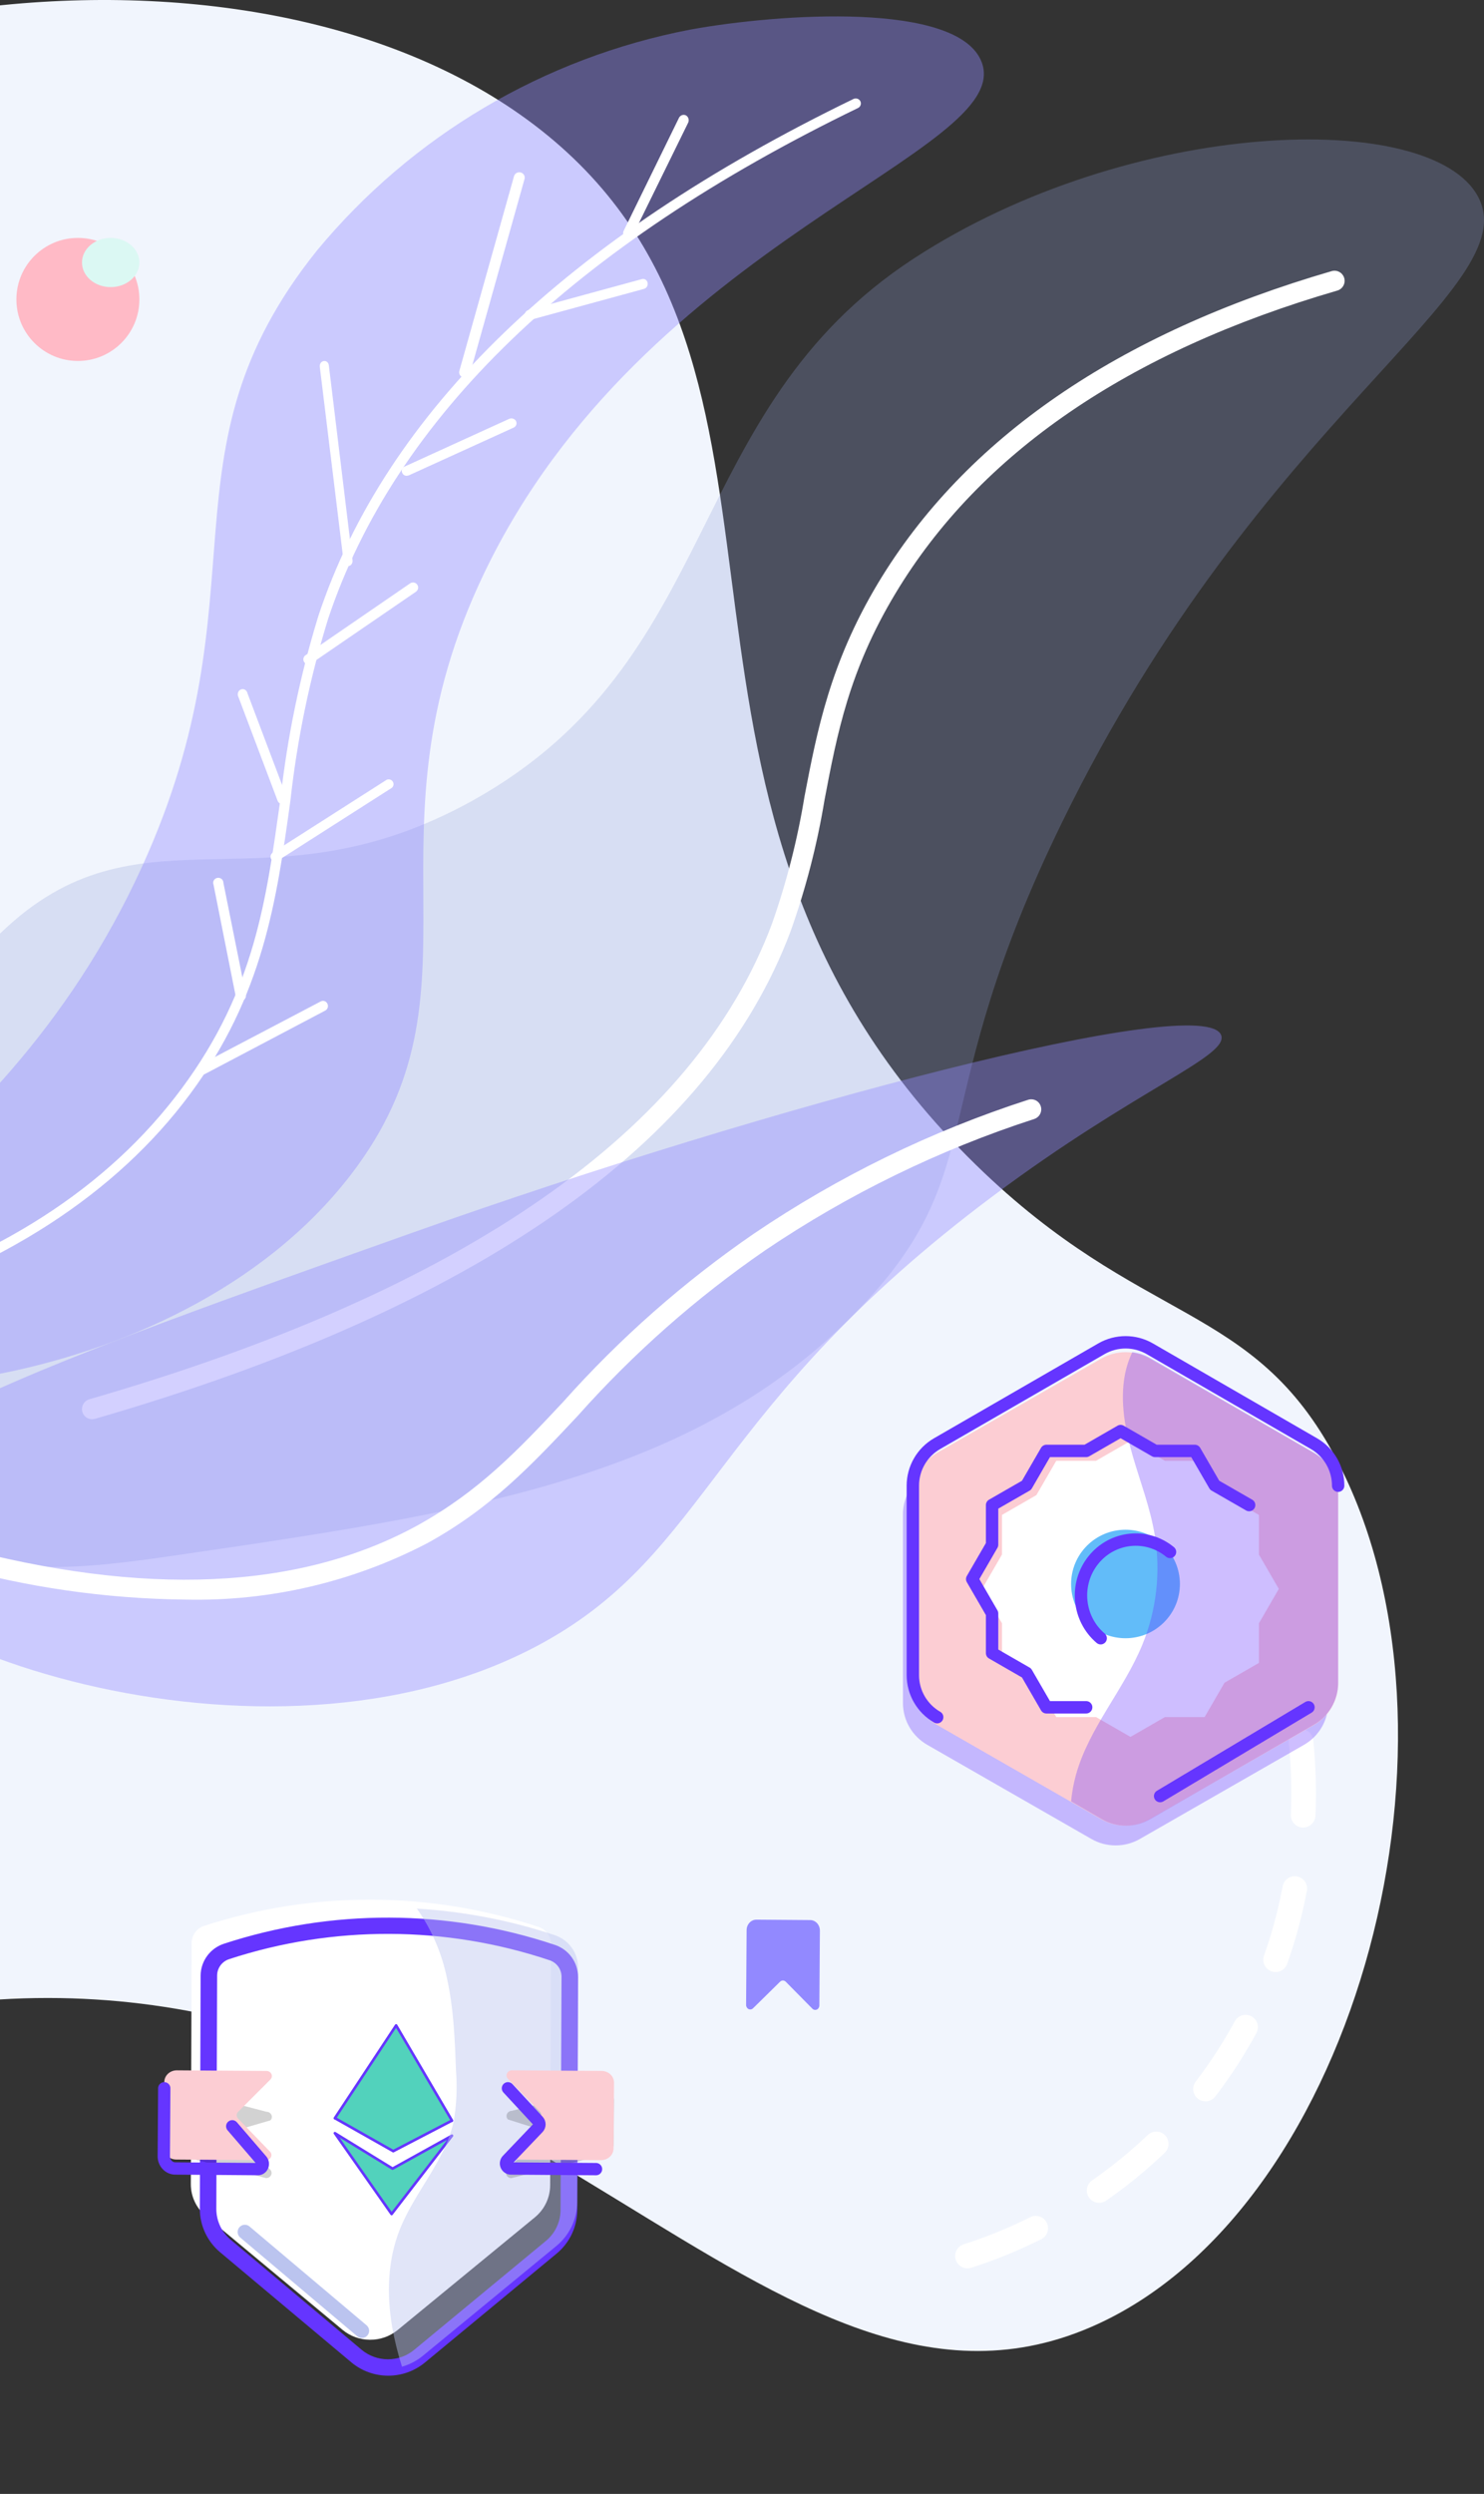<svg xmlns="http://www.w3.org/2000/svg" width="181" height="304" fill="none" viewBox="0 0 181 304"><rect x="0" y="0" width="181" height="304" fill="#333333" stroke="none"/><path fill="#F1F5FD" d="M-165.515 128.303C-137.734 110.267 -120.718 122.453 -99.236 104.943C-73.063 83.598 -87.214 56.416 -65.528 30.859C-37.112 -2.664 34.066 -11.358 67.598 17.184C102.589 46.974 74.47 98.506 119.017 141.978C139.324 161.799 152.805 158.551 163.009 177.88C180.579 211.134 165.841 268.638 133.87 283.297C94.223 301.494 62.915 237.756 -3.25 243.977C-64.515 249.746 -76.908 308.065 -124.949 302.673C-169.022 297.726 -214.528 242.4 -207.223 191.555C-203.459 165.338 -185.815 141.479 -165.515 128.303Z"/><path stroke="#fff" stroke-dasharray="9 9" stroke-linecap="round" stroke-linejoin="round" stroke-width="3" d="M118 275C122.666 273.512 139.073 267.659 149.986 250.405C162.893 229.992 158.428 208.948 157.512 205"/><path fill="#91A0D8" fill-opacity=".27" d="M-3.868 188.21C-21.111 176.443 -20.368 132.265 0.896 112.962C17.706 97.624 32.576 111.476 57.615 97.603C88.367 80.53 82.984 50.122 111.405 31.542C137.929 14.242 174.62 13.231 180.292 24.007C186.212 35.237 153.748 50.658 129.575 100.163C112.601 134.866 121.057 142.628 104.825 159.515C84.84 180.386 56.645 184.474 20.552 189.717C5.949 191.864 0.649 191.286 -3.868 188.21Z"/><path fill="#9289FF" fill-opacity=".4" d="M84.209 3.606C66.343 7.031 50.235 16.554 38.661 30.536C18.827 55.279 32.574 72.167 17.337 105.612C-0.779 145.367 -35.768 155.615 -31.669 164.027C-27.114 173.389 21.229 171.141 42.74 143.263C60.255 120.582 43.506 102.23 59.075 69.816C78.578 29.175 123.857 18.576 119.737 7.586C116.921 0.122 94.934 1.648 84.209 3.606Z"/><path fill="#fff" d="M11.243 173C10.692 173.004 10.204 172.642 10.048 172.113C9.861 171.452 10.237 170.764 10.893 170.565C56.664 157.337 84.692 137.836 94.151 112.619C95.934 107.561 97.265 102.354 98.129 97.06C99.654 89.094 101.241 80.84 107.094 71.079C117.707 53.436 136.317 40.641 162.428 33.047C163.082 32.861 163.763 33.239 163.953 33.893C164.138 34.548 163.761 35.231 163.108 35.42C137.615 42.829 119.479 55.252 109.216 72.338C103.57 81.727 102.106 89.404 100.561 97.534C99.664 102.964 98.285 108.302 96.439 113.486C86.691 139.487 58.128 159.483 11.552 172.959L11.243 173Z"/><path fill="#9289FF" fill-opacity=".4" d="M50.564 150.17C5.123 166.294 -21.729 175.898 -20.985 186.12C-19.87 199.919 32.388 218.799 66.138 200.29C86.649 189.04 86.69 171.497 121.164 145.749C138.534 132.771 149.895 128.761 148.945 126.19C146.941 120.781 94.126 134.684 50.564 150.17Z"/><path fill="#fff" d="M22.562 194.983C12.876 194.876 3.246 193.488 -6.074 190.856C-6.732 190.665 -7.124 189.993 -6.964 189.329C-6.877 189.011 -6.667 188.74 -6.379 188.578C-6.091 188.415 -5.751 188.373 -5.432 188.462C17.552 194.653 36.518 193.848 50.95 185.924C58.405 181.796 63.167 176.781 68.675 170.9C75.581 163.145 83.403 156.25 91.969 150.366C102.279 143.385 113.531 137.896 125.389 134.063C125.699 133.96 126.038 133.984 126.33 134.131C126.622 134.279 126.842 134.537 126.941 134.848C127.146 135.491 126.796 136.179 126.155 136.395C114.524 140.168 103.483 145.552 93.356 152.389C84.943 158.175 77.261 164.952 70.476 172.572C64.823 178.597 59.937 183.798 52.151 188.09C43.035 192.854 32.853 195.226 22.562 194.983ZM-18.377 160C-18.654 159.994 -18.895 159.812 -18.976 159.548C-19.069 159.224 -18.886 158.886 -18.562 158.787C-0.536 153.604 13.154 144.823 22.157 132.69C31.16 120.556 32.482 109.492 34.196 97.482C35.035 89.875 36.59 82.363 38.842 75.046C47.101 50.203 69.092 29.021 104.113 12.055C104.421 11.919 104.783 12.045 104.939 12.342C105.087 12.649 104.957 13.017 104.65 13.165C69.96 29.967 48.196 50.923 40.019 75.436C37.785 82.679 36.244 90.115 35.414 97.647C33.721 109.821 32.11 121.338 23.148 133.409C14.187 145.481 0.083 154.715 -18.15 159.979L-18.377 160Z"/><path fill="#fff" d="M76.616 28.985C76.526 29.005 76.434 29.005 76.344 28.985C76.195 28.912 76.081 28.779 76.03 28.616C75.978 28.454 75.994 28.278 76.073 28.128L82.812 14.365C82.971 14.043 83.351 13.909 83.668 14.065C83.965 14.242 84.082 14.623 83.939 14.944L77.179 28.706C77.053 28.896 76.838 29.002 76.616 28.985ZM64.599 39C64.3 39.003 64.046 38.776 64.005 38.471C63.965 38.165 64.152 37.877 64.441 37.798L78.271 34.027C78.421 33.978 78.584 33.996 78.719 34.078C78.855 34.159 78.951 34.297 78.982 34.455C79.059 34.78 78.877 35.111 78.567 35.209L64.737 38.98L64.599 39ZM56.669 46H56.491C56.32 45.956 56.175 45.848 56.087 45.702C55.999 45.555 55.977 45.381 56.025 45.219L62.691 21.486C62.733 21.32 62.844 21.177 62.999 21.089C63.154 21.002 63.34 20.977 63.514 21.022C63.862 21.124 64.067 21.466 63.98 21.803L57.313 45.557C57.219 45.819 56.961 45.997 56.669 46ZM49.627 57.999C49.386 58.01 49.163 57.875 49.069 57.662C48.991 57.521 48.979 57.355 49.034 57.205C49.089 57.054 49.206 56.932 49.358 56.868L62.112 51.053C62.421 50.922 62.782 51.043 62.939 51.33C63.087 51.626 62.957 51.982 62.649 52.124L49.875 57.94L49.627 57.999ZM42.443 68.979C42.172 68.972 41.945 68.745 41.909 68.444L39.003 44.69C38.971 44.355 39.183 44.053 39.481 44.01C39.626 43.98 39.775 44.019 39.893 44.116C40.012 44.214 40.089 44.361 40.107 44.525L42.995 68.299C43.015 68.464 42.977 68.63 42.886 68.762C42.797 68.894 42.663 68.98 42.516 69L42.443 68.979ZM37.612 81C37.413 80.999 37.227 80.899 37.117 80.733C37.02 80.6 36.981 80.434 37.008 80.272C37.036 80.11 37.127 79.966 37.261 79.871L50.025 71.108C50.31 70.915 50.698 70.988 50.892 71.272C51.086 71.555 51.012 71.941 50.727 72.134L37.964 80.877C37.864 80.957 37.74 81 37.612 81ZM34.41 97.999C34.164 98 33.942 97.838 33.852 97.593L29.085 84.972C28.963 84.754 28.973 84.48 29.109 84.272C29.245 84.065 29.483 83.963 29.715 84.012C29.947 84.062 30.13 84.254 30.182 84.501L34.949 97.122C35.014 97.277 35.017 97.455 34.957 97.613C34.896 97.771 34.778 97.895 34.63 97.956C34.561 97.99 34.486 98.004 34.41 97.999ZM33.588 104.999C33.39 105.001 33.204 104.906 33.092 104.745C32.918 104.468 32.997 104.105 33.271 103.922L47.16 95.052C47.429 94.932 47.747 95.025 47.906 95.271C48.065 95.516 48.018 95.84 47.795 96.031L33.906 104.901C33.815 104.971 33.703 105.005 33.588 104.999ZM29.386 122C29.088 121.998 28.83 121.796 28.763 121.511L26.041 107.831C25.952 107.603 26.01 107.344 26.189 107.173C26.368 107.002 26.633 106.953 26.864 107.047C27.094 107.142 27.244 107.362 27.246 107.607L29.988 121.266C30.053 121.592 29.841 121.908 29.511 121.98L29.386 122ZM24.615 130.998C24.387 130.993 24.178 130.867 24.064 130.665C23.916 130.36 24.033 129.99 24.329 129.833L39.115 122.073C39.258 121.994 39.426 121.978 39.58 122.03C39.734 122.081 39.861 122.194 39.931 122.343C40.083 122.643 39.975 123.011 39.687 123.176L24.962 130.936C24.853 130.986 24.734 131.007 24.615 130.998Z"/><path fill="#6534FF" d="M162.005 207.551V184.598C162.008 182.492 160.877 180.545 159.04 179.494L139.025 168.015C137.194 166.965 134.937 166.965 133.106 168.015L113.096 179.494C111.259 180.545 110.128 182.492 110.132 184.598V207.578C110.126 209.686 111.257 211.635 113.096 212.687L133.112 224.161C134.943 225.211 137.199 225.211 139.03 224.161L159.046 212.687C160.891 211.629 162.021 209.668 162.005 207.551Z" opacity=".32"/><path fill="#FCCDD3" d="M163.211 205.168V182.219C163.215 180.113 162.084 178.165 160.247 177.114L140.236 165.61C138.405 164.56 136.149 164.56 134.319 165.61L114.307 177.093C112.468 178.143 111.336 180.09 111.338 182.198V205.168C111.336 207.276 112.468 209.223 114.307 210.273L134.319 221.756C136.149 222.806 138.405 222.806 140.236 221.756L160.247 210.273C162.084 209.222 163.215 207.274 163.211 205.168Z"/><path stroke="#6535FF" stroke-linecap="round" stroke-linejoin="round" stroke-width="1.51" d="M163.211 181.1C163.215 178.982 162.084 177.024 160.248 175.967L140.243 164.412C138.413 163.356 136.158 163.356 134.328 164.412L114.306 175.967C112.468 177.023 111.336 178.981 111.338 181.1V204.183C111.336 206.302 112.468 208.26 114.306 209.316"/><path fill="#fff" d="M153.549 197.868L155.973 193.684L153.549 189.498V184.664L149.349 182.247L146.924 178.063H142.08L137.881 175.646L133.681 178.063H128.832L126.407 182.247L122.207 184.664V189.498L119.782 193.684L122.207 197.868V202.702L126.407 205.119L128.832 209.303H133.681L137.881 211.721L142.08 209.303H146.924L149.349 205.119L153.549 202.702V197.868Z"/><path stroke="#6535FF" stroke-linecap="round" stroke-linejoin="round" stroke-width="1.51" d="M152.354 183.461L148.155 181.048L145.728 176.861H140.877L136.678 174.442L132.478 176.861H127.627L125.202 181.048L121.002 183.461V188.296L118.576 192.483L121.002 196.671V201.507L125.202 203.925L127.627 208.112H132.478"/><path fill="#62BCF9" d="M137.275 199.695C140.94 199.695 143.911 196.735 143.911 193.082C143.911 189.43 140.94 186.469 137.275 186.469C133.611 186.469 130.64 189.43 130.64 193.082C130.64 196.735 133.611 199.695 137.275 199.695Z"/><path stroke="#6535FF" stroke-linecap="round" stroke-linejoin="round" stroke-width="1.51" d="M134.247 199.695C131.433 197.305 131.036 193.049 133.357 190.161C135.679 187.272 139.851 186.832 142.703 189.175"/><path fill="#6534FF" d="M160.259 177.084L140.327 165.566C139.643 165.172 138.887 164.919 138.104 164.822C137.682 165.713 137.376 166.654 137.193 167.622C136.587 170.902 137.236 174.285 138.162 177.491C139.089 180.697 140.306 183.834 140.842 187.125C141.587 191.64 141.06 196.273 139.32 200.506C137.053 206.008 132.81 210.633 131.224 216.37C130.935 217.421 130.739 218.496 130.64 219.582L134.39 221.755C136.214 222.806 138.461 222.806 140.284 221.755L160.216 210.258C162.054 209.221 163.196 207.282 163.211 205.173V182.196C163.215 180.087 162.089 178.137 160.259 177.084Z" opacity=".32"/><path stroke="#6535FF" stroke-linecap="round" stroke-linejoin="round" stroke-width="1.51" d="M141.497 218.936L159.592 208.113"/><path fill="#fff" d="M45.121 285.207C43.899 285.203 42.718 284.777 41.784 284.002L25.12 270.147C23.945 269.174 23.268 267.738 23.274 266.227L23.377 236.818C23.384 235.878 24 235.047 24.908 234.752C38.158 230.453 52.469 230.501 65.689 234.887C66.598 235.189 67.209 236.03 67.205 236.973L67.101 266.377C67.097 267.889 66.412 269.321 65.231 270.288L48.493 284.027C47.546 284.799 46.352 285.217 45.121 285.207Z"/><path fill="#52D2BC" stroke="#6535FF" stroke-linecap="round" stroke-linejoin="round" stroke-width=".32" d="M47.881 264.346L40.847 260.027L47.763 269.879L55.124 260.333L47.881 264.346Z"/><path fill="#52D2BC" stroke="#6535FF" stroke-linecap="round" stroke-linejoin="round" stroke-width=".32" d="M40.856 258.22H40.896L47.965 262.216L55.079 258.514L55.114 258.519L55.094 258.509L55.124 258.49L48.314 246.89L40.847 258.195L40.881 258.21L40.856 258.22Z"/><path fill="#6535FF" d="M67.655 237.067C54.579 232.694 40.425 232.646 27.32 236.931C25.628 237.485 24.481 239.048 24.47 240.814L24.372 269.223C24.365 271.282 25.282 273.239 26.874 274.562L42.839 287.948C45.432 290.122 49.225 290.134 51.832 287.977L67.89 274.702C69.477 273.391 70.397 271.45 70.402 269.402L70.499 240.994C70.511 239.212 69.362 237.626 67.655 237.067ZM68.37 269.383C68.367 270.843 67.711 272.226 66.578 273.159L50.52 286.434C48.666 287.974 45.965 287.974 44.112 286.434L28.147 273.028C27.018 272.082 26.373 270.688 26.384 269.223L26.482 240.814C26.483 239.902 27.076 239.093 27.951 238.81C40.645 234.662 54.353 234.708 67.019 238.941C67.896 239.226 68.489 240.039 68.487 240.955L68.37 269.383Z"/><path fill="#BBC4EF" d="M70.4 268.452L70.5 239.823C70.509 238.039 69.357 236.45 67.642 235.881C62.215 234.077 56.569 232.993 50.852 232.657C52.66 235.23 53.912 238.142 54.529 241.212C55.342 244.905 55.481 248.701 55.62 252.462C55.776 254.494 55.683 256.537 55.342 258.547C54.32 263.375 50.564 267.185 48.754 271.788C47.265 275.54 47.156 279.712 47.841 283.684C48.131 285.31 48.528 286.916 49.031 288.492C49.965 288.224 50.833 287.769 51.581 287.156L67.855 273.779C69.459 272.46 70.391 270.511 70.4 268.452Z" opacity=".44"/><path fill="#070707" d="M32.446 265.501L21.504 262.638C20.662 262.638 19.979 261.997 19.979 261.206L20.03 255.985C20.03 255.195 20.713 254.554 21.555 254.554L32.502 257.417C32.764 257.419 33.001 257.566 33.105 257.793C33.209 258.02 33.159 258.282 32.979 258.462L29.061 259.603C28.826 259.839 28.826 260.206 29.061 260.443L32.954 264.466C33.131 264.65 33.174 264.916 33.063 265.141C32.953 265.366 32.71 265.508 32.446 265.501ZM62.425 257.304L73.37 254.554C73.778 254.554 74.169 254.709 74.456 254.986C74.742 255.263 74.899 255.637 74.892 256.025L74.842 261.304C74.842 262.103 74.16 262.751 73.319 262.751L62.369 265.502C62.107 265.5 61.87 265.351 61.767 265.122C61.663 264.893 61.713 264.627 61.892 264.445L65.845 260.435C66.08 260.196 66.08 259.825 65.845 259.586L61.948 258.351C61.775 258.169 61.73 257.907 61.833 257.682C61.935 257.456 62.167 257.309 62.425 257.304Z" opacity=".18"/><path fill="#FCCDD3" d="M32.437 263.312L21.502 263.236C20.661 263.236 19.979 262.595 19.979 261.805L20.04 253.795C20.04 253.005 20.722 252.364 21.562 252.364L32.503 252.441C32.765 252.442 33.002 252.589 33.105 252.816C33.209 253.042 33.159 253.305 32.98 253.485L29.047 257.419C28.812 257.655 28.812 258.022 29.047 258.258L32.934 262.277C33.109 262.46 33.153 262.723 33.045 262.947C32.937 263.172 32.699 263.315 32.437 263.312ZM62.435 252.364L73.37 252.436C73.779 252.436 74.171 252.59 74.457 252.864C74.744 253.138 74.9 253.508 74.892 253.892L74.832 261.885C74.832 262.673 74.15 263.312 73.309 263.312L62.369 263.236C62.107 263.235 61.87 263.088 61.767 262.862C61.663 262.635 61.713 262.373 61.892 262.194L65.845 258.24C66.08 258.004 66.08 257.639 65.845 257.403L61.943 253.387C61.775 253.205 61.735 252.948 61.841 252.728C61.947 252.509 62.178 252.367 62.435 252.364Z"/><path stroke="#6535FF" stroke-linecap="round" stroke-linejoin="round" stroke-width="1.5" d="M28.325 259.187L31.898 263.338C32.065 263.526 32.107 263.803 32.005 264.038C31.902 264.272 31.676 264.418 31.431 264.406L21.379 264.327C21.004 264.328 20.644 264.169 20.381 263.886C20.118 263.604 19.973 263.222 19.979 262.826L20.035 254.554M72.696 264.407L62.335 264.331C62.086 264.33 61.862 264.184 61.764 263.959C61.666 263.735 61.713 263.474 61.883 263.296L65.633 259.369C65.854 259.133 65.854 258.769 65.633 258.533L61.95 254.554"/><path stroke="#BBC4EF" stroke-linecap="round" stroke-linejoin="round" stroke-width="1.76" d="M29.864 272.07L44.141 284.113"/><path fill="#9289FF" d="M91 244.383L91.063 235.272C91.068 234.565 91.602 233.996 92.255 234L98.824 234.05C99.138 234.053 99.439 234.191 99.66 234.433C99.88 234.676 100.003 235.003 100 235.343L99.937 244.454C99.936 244.673 99.815 244.87 99.629 244.956C99.443 245.042 99.228 245 99.081 244.849L95.833 241.561C95.638 241.366 95.339 241.366 95.144 241.561L91.85 244.799C91.7 244.948 91.483 244.985 91.298 244.895C91.113 244.804 90.996 244.602 91 244.383Z"/><path fill="#FFBAC6" d="M9.5 44C13.642 44 17 40.642 17 36.5C17 32.358 13.642 29 9.5 29C5.358 29 2 32.358 2 36.5C2 40.642 5.358 44 9.5 44Z"/><path fill="#DBF8F3" d="M13.5 35C15.433 35 17 33.657 17 32C17 30.343 15.433 29 13.5 29C11.567 29 10 30.343 10 32C10 33.657 11.567 35 13.5 35Z"/></svg>